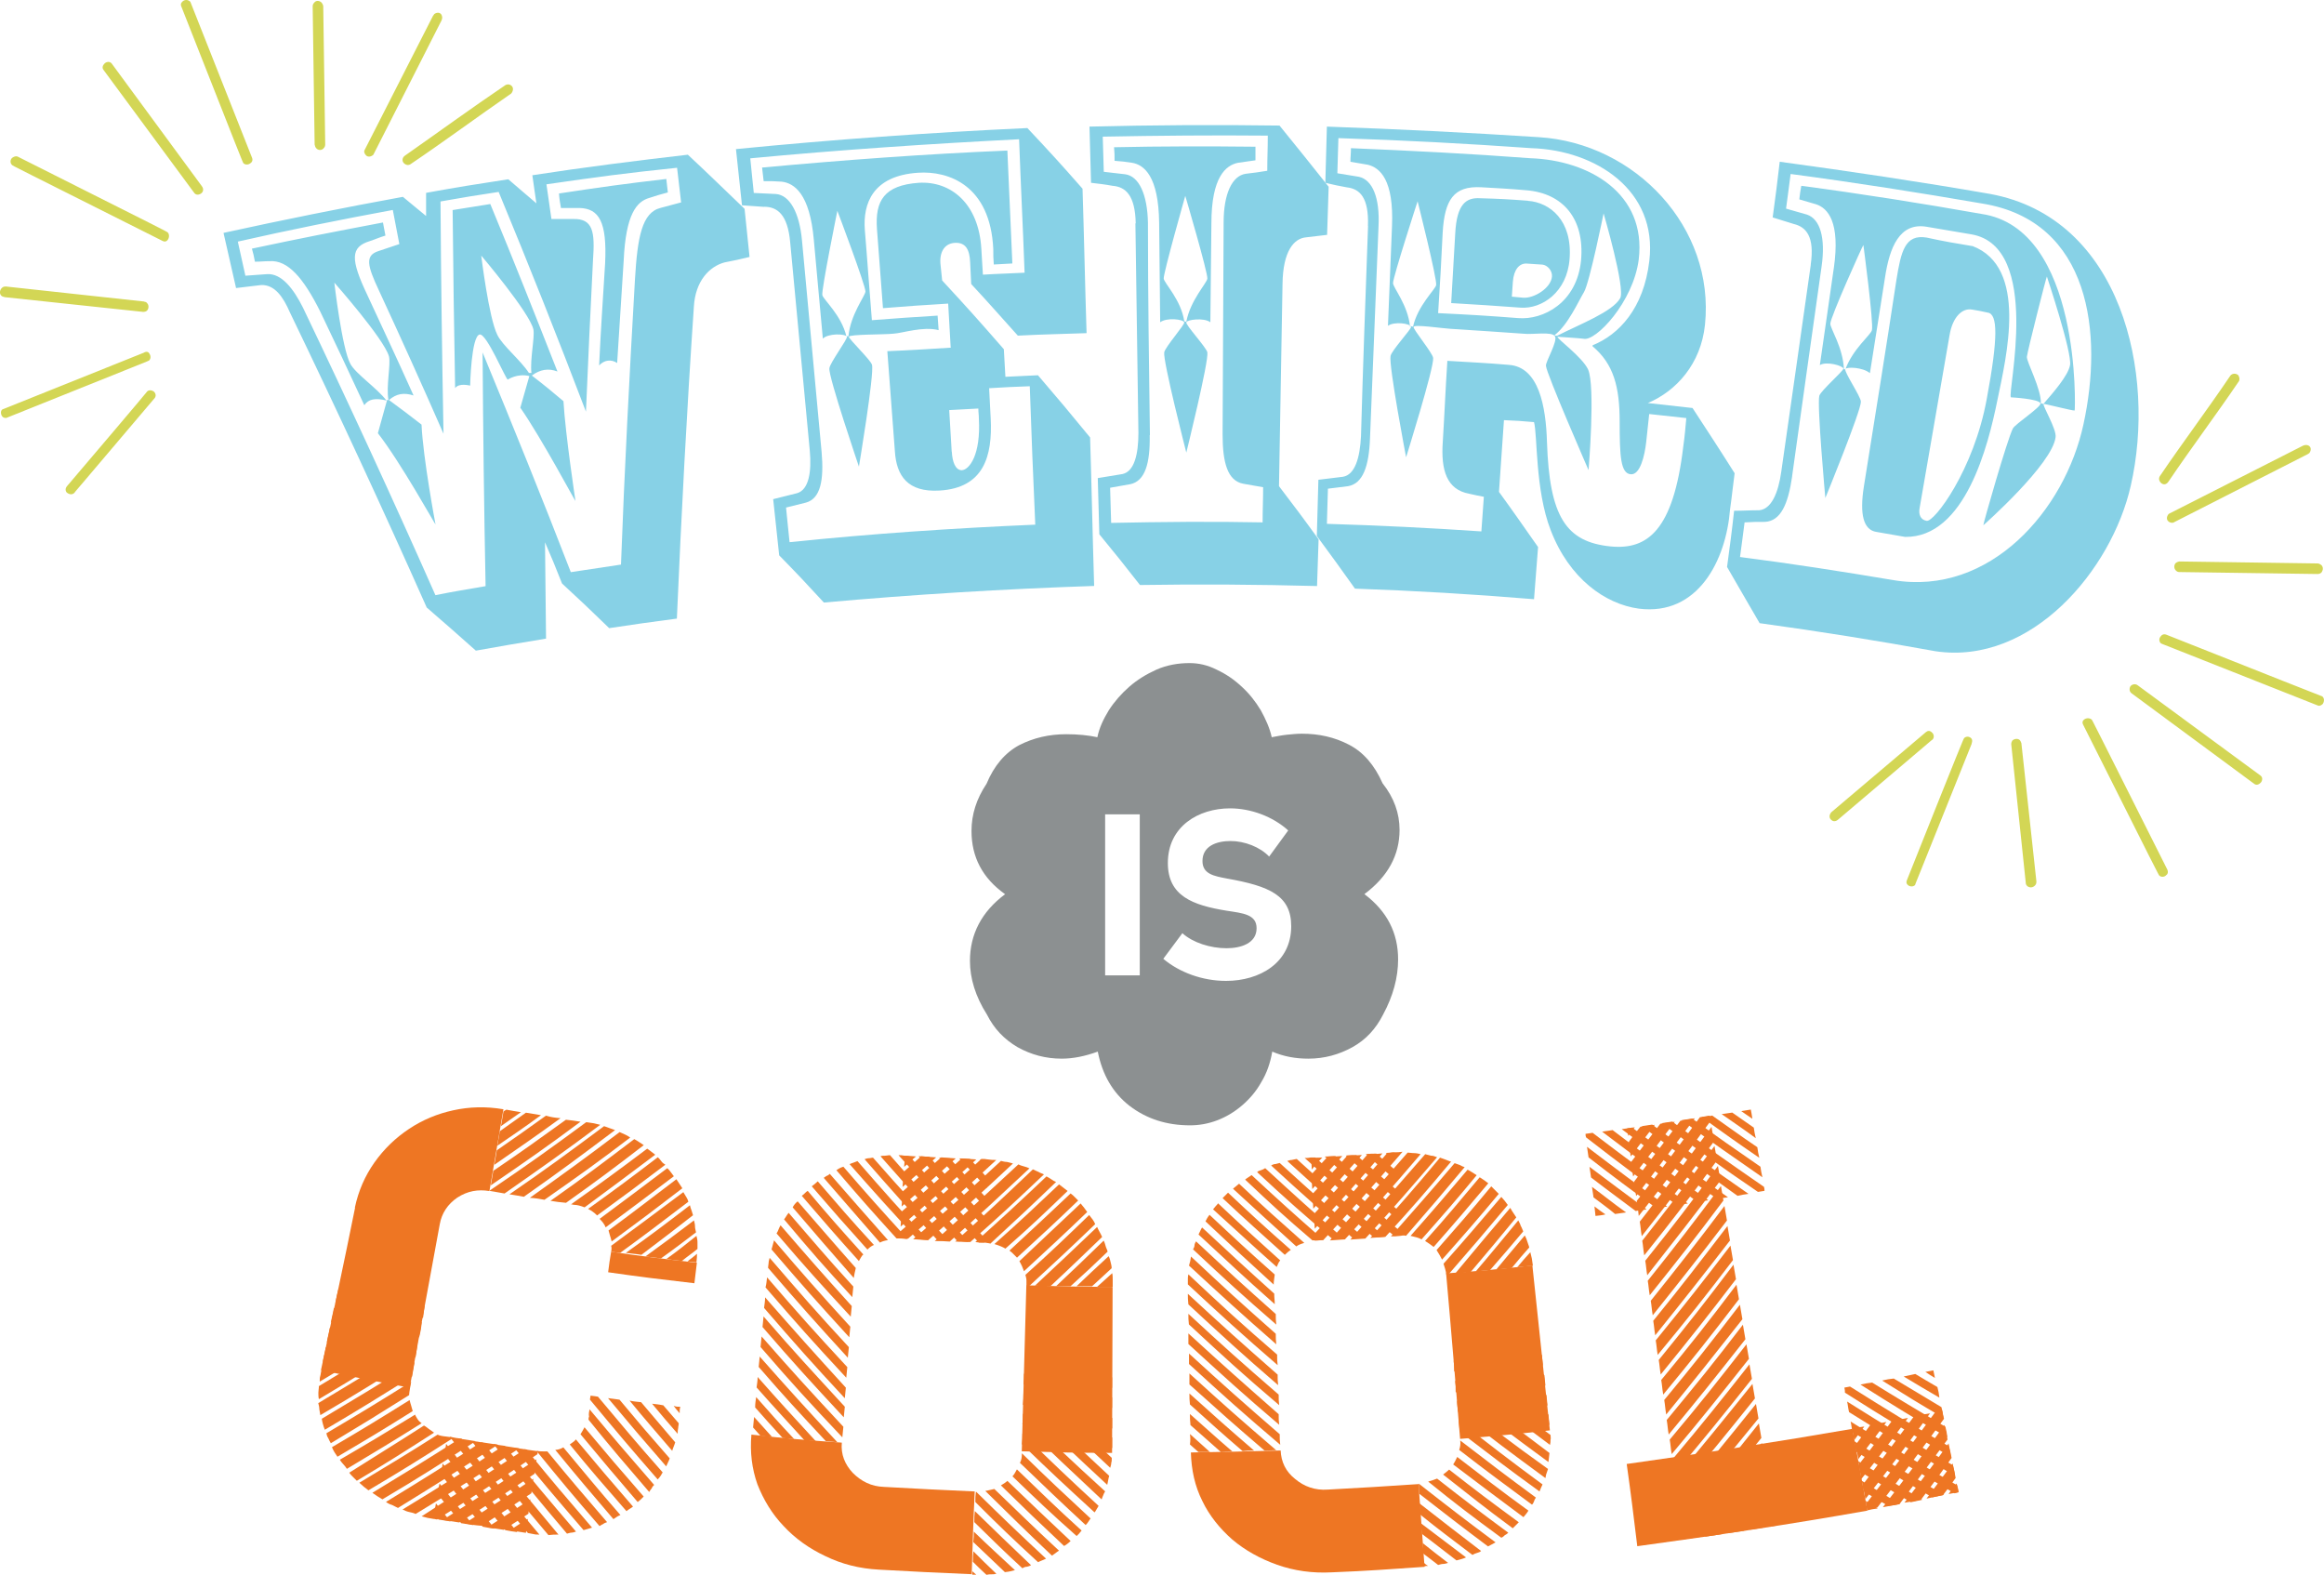<?xml version="1.0" encoding="UTF-8"?><svg id="Layer_1" xmlns="http://www.w3.org/2000/svg" viewBox="0 0 224.17 151.87"><defs><style>.cls-1{fill:#ee7623;}.cls-2{fill:#8c9091;}.cls-3{fill:#d3d655;}.cls-4{fill:#87d1e6;}</style></defs><g><path class="cls-4" d="M38.87,18.99c.87,.73,1.35,1.11,2.23,1.84v-2.23c3.19-.58,4.74-.82,7.93-1.31,1.06,.92,1.64,1.4,2.71,2.32-.15-1.06-.24-1.6-.39-2.71,4.98-.77,10.01-1.4,15-1.98,2.23,2.08,3.29,3.14,5.47,5.22,.19,1.84,.29,2.81,.48,4.64-.97,.24-1.45,.34-2.42,.53-1.45,.39-2.81,1.79-2.95,4.26-.68,10.01-1.21,20.08-1.64,30.09-2.61,.34-3.92,.53-6.53,.92-1.79-1.74-2.71-2.61-4.55-4.31-.63-1.6-.97-2.42-1.64-3.97,.05,3.72,.05,5.56,.1,9.29-2.71,.44-4.06,.68-6.77,1.16-1.89-1.69-2.85-2.52-4.74-4.16-4.26-9.58-8.66-19.06-13.21-28.49-.63-1.45-1.45-2.66-2.76-2.61-.97,.1-1.45,.19-2.42,.29l-1.21-5.32c5.76-1.26,11.51-2.42,17.32-3.48Zm13.84-1.21c.19,1.35,.29,1.98,.48,3.34h2.08c1.93-.05,2.13,1.21,1.93,3.97-.24,4.89-.48,9.72-.68,14.61-2.71-7.11-5.51-14.17-8.42-21.19-2.27,.34-3.39,.53-5.61,.92,.05,7.45,.15,14.95,.29,22.4-2.03-4.64-4.11-9.24-6.24-13.84-1.11-2.37-1.35-3.34-.05-3.77,.82-.29,1.21-.39,2.03-.68-.24-1.31-.39-1.98-.63-3.29-4.98,.92-10.01,1.93-14.95,3.05,.29,1.31,.44,1.98,.73,3.29,.82-.05,1.26-.1,2.08-.15,1.4-.1,2.56,1.4,3.48,3.24,4.4,9.19,8.66,18.43,12.77,27.72,1.93-.39,2.9-.53,4.84-.87-.15-7.5-.24-15.04-.29-22.54,2.9,7.01,5.76,14.08,8.51,21.19l4.84-.73c.34-9.19,.82-18.33,1.35-27.53,.24-4.06,.68-6.43,2.47-6.87,.77-.19,1.21-.34,1.98-.53-.15-1.35-.24-2.03-.39-3.34-5.08,.53-7.59,.87-12.63,1.6Zm-15.77,3.68c.1,.53,.15,.77,.24,1.26-.63,.19-.92,.34-1.5,.53-1.89,.58-1.89,1.74-.24,5.22,1.79,3.87,2.71,5.8,4.45,9.67-.92-.29-1.64-.19-2.37,.44,1.26,.92,1.89,1.4,3.14,2.37,.15,3.29,1.35,9.63,1.35,9.63-.05,0-3.34-5.95-5.56-8.8,.34-1.26,.53-1.89,.87-3.14-1.11-.29-1.79-.15-2.18,.44-1.69-3.63-2.52-5.42-4.26-9.05-1.6-3.19-3.1-4.98-4.89-4.84-.58,0-.82,.05-1.4,.05-.1-.53-.15-.77-.29-1.26,4.98-1.06,7.55-1.55,12.63-2.52Zm.53,17.12c-.24-1.35,.24-3.43,.05-4.21-.48-1.69-5.27-7.11-5.27-7.11,0,0,.73,6.34,1.55,7.84,.53,.97,2.56,2.32,3.48,3.53,.05-.05,.1-.05,.19-.05Zm9.82-18.91c2.23,5.37,4.35,10.74,6.48,16.16-.87-.34-1.69-.19-2.47,.39,1.26,.97,1.84,1.45,3.05,2.47,.19,3.24,1.16,9.63,1.16,9.63-.05,0-3.24-6-5.32-9,.34-1.21,.53-1.84,.87-3.05-1.16-.29-2.08,.34-2.08,.34-.19,0-2.03-4.45-2.71-4.35-.82,.15-.92,4.93-.92,4.93-.05,0-1.06-.29-1.45,.24-.1-5.71-.19-11.46-.24-17.17,1.45-.24,2.18-.34,3.63-.58Zm3.97,16.3c-.15-1.35,.34-3.43,.19-4.21-.39-1.64-5.03-7.11-5.03-7.11,0,0,.73,6,1.55,7.64,.48,1.02,2.27,2.47,3.05,3.68h.24Zm13.01-18.72c.05,.53,.1,.77,.15,1.31-.73,.19-1.06,.29-1.79,.53-1.21,.34-2.27,1.55-2.47,6.05-.24,3.97-.39,5.9-.63,9.87-.58-.39-1.26-.29-1.74,.24,.19-3.97,.34-5.9,.58-9.87,.19-3.97-.58-5.27-2.47-5.32h-1.79c-.1-.58-.15-.82-.19-1.4,4.16-.63,6.24-.92,10.35-1.4Z"/><path class="cls-4" d="M73.7,19.95c-.87-.05-1.26-.1-2.13-.15-.24-2.18-.34-3.24-.58-5.42,9.34-.92,18.72-1.6,28.11-2.03,2.18,2.32,3.24,3.48,5.32,5.85,.15,4.64,.24,9.29,.39,13.93-2.66,.1-3.97,.1-6.63,.24-1.79-1.98-2.66-3-4.5-4.98-.05-.82-.05-1.26-.1-2.08-.05-1.26-.44-1.93-1.45-1.89-1.11,.05-1.55,1.02-1.4,2.18,.05,.58,.1,.87,.15,1.45,2.42,2.61,3.63,3.97,5.95,6.63,.05,1.06,.1,1.6,.15,2.66,1.26-.05,1.89-.1,3.14-.15,2.03,2.37,3.05,3.58,5.03,6,.15,4.79,.24,9.53,.39,14.32-8.71,.29-17.37,.82-26.07,1.6-1.69-1.84-2.56-2.76-4.31-4.55-.24-2.18-.34-3.24-.58-5.42,.92-.24,1.4-.34,2.32-.58,1.11-.34,1.4-2.03,1.21-4.11-.63-6.68-1.26-13.4-1.89-20.08-.24-2.71-1.26-3.43-2.52-3.43Zm18,13.54c-.1-1.69-.15-2.52-.24-4.21-2.52,.15-3.77,.24-6.29,.44-.24-3.05-.34-4.6-.58-7.64-.19-2.71,.68-4.21,4.02-4.45,3.1-.19,5.8,1.98,6.05,6.39,.05,1.02,.1,1.5,.15,2.47,1.6-.1,2.42-.1,4.02-.19-.19-5.13-.34-7.74-.53-12.87-8.66,.44-17.27,1.02-25.93,1.84,.15,1.35,.19,2.03,.34,3.34,.87,.05,1.26,.05,2.13,.1,1.31,.1,2.27,1.74,2.52,4.5,.63,6.77,1.26,13.59,1.89,20.37,.24,2.71-.1,4.5-1.5,4.89l-1.93,.48c.15,1.35,.19,2.03,.34,3.34,7.89-.82,15.77-1.35,23.7-1.69-.24-5.32-.34-8.03-.53-13.35-1.55,.05-2.37,.1-3.92,.19,.05,1.16,.1,1.74,.15,2.9,.19,3.68-.68,6.72-4.93,6.97-3.1,.19-4.16-1.45-4.31-3.77-.29-3.87-.44-5.8-.73-9.67,2.42-.1,3.63-.19,6.14-.34Zm5.47-18.96c.19,4.35,.29,6.53,.48,10.88-.73,.05-1.06,.05-1.79,.1-.05-.58-.05-.87-.05-1.5-.29-6.14-4.31-7.55-7.26-7.35-4.4,.29-5.32,3-5.13,5.51,.29,3.48,.39,5.22,.68,8.71,2.52-.19,3.82-.29,6.34-.44,.05,.58,.05,.87,.1,1.4-1.5-.39-3.48,.29-4.35,.34-.92,.1-4.21,.05-4.31,.29-.05,.19,2.13,2.27,2.23,2.71,.24,.87-1.26,9.82-1.26,9.82,0,0-2.95-8.66-2.85-9.48,.05-.53,1.79-2.85,1.69-3.05-.15-.29-1.79-.34-2.32,.19-.34-3.82-.53-5.71-.87-9.53-.39-4.45-1.89-5.47-3.1-5.61-.68-.05-1.02-.05-1.74-.05-.05-.53-.1-.77-.15-1.31,7.89-.73,15.77-1.31,23.66-1.64Zm-15.33,17.9c.19-2.08,1.6-3.87,1.64-4.31,0-.63-2.71-7.79-2.71-7.79,0,0-1.55,7.64-1.45,8.13,.1,.44,1.84,1.93,2.32,3.97h.19Zm9.97,11.13c.05,.97,.34,1.79,.97,1.79,.73-.05,1.84-1.5,1.64-4.98,0-.39-.05-.58-.05-.97-1.11,.05-1.69,.1-2.81,.15,.1,1.64,.15,2.42,.24,4.02Z"/><path class="cls-4" d="M109.55,21.55c-.05-2.71-.97-3.53-2.23-3.63-.82-.15-1.26-.19-2.08-.29-.05-2.18-.1-3.24-.15-5.42,6.1-.15,12.24-.19,18.33-.1,1.93,2.37,2.85,3.53,4.74,5.9-.05,1.89-.1,2.81-.15,4.64-.82,.1-1.21,.15-2.03,.24-1.16,.1-2.23,1.31-2.27,4.5-.1,6.48-.24,13.01-.34,19.5,1.55,2.03,2.32,3.05,3.82,5.13-.05,1.79-.1,2.71-.15,4.5-5.71-.15-11.37-.19-17.08-.1-1.55-1.98-2.32-2.95-3.92-4.89-.05-2.18-.1-3.24-.15-5.42,.97-.15,1.4-.24,2.37-.39,1.16-.24,1.55-1.93,1.55-3.97-.1-6.77-.19-13.5-.29-20.22Zm1.35,20.41c.05,2.71-.44,4.45-1.89,4.74-.77,.15-1.16,.19-1.93,.34,.05,1.35,.05,2.03,.1,3.39,4.89-.1,9.72-.15,14.61-.05,0-1.35,.05-2.03,.05-3.39-.77-.15-1.16-.19-1.93-.34-1.5-.29-1.98-2.03-1.98-4.74,.05-6.82,.05-13.64,.1-20.46,0-2.76,.82-4.5,2.13-4.69,.82-.1,1.26-.15,2.08-.29,0-1.35,.05-2.03,.05-3.39-5.32-.05-10.59,0-15.92,.1,.05,1.35,.05,2.03,.1,3.39,.82,.1,1.26,.15,2.08,.24,1.31,.19,2.13,1.93,2.18,4.69,0,6.87,.1,13.69,.19,20.46Zm5.85-10.88c-.63-.48-2.27-.24-2.32,0-.1,.24,1.93,2.42,2.03,2.9,.15,.87-2.03,9.67-2.03,9.67,0,0-2.27-8.85-2.13-9.67,.1-.53,2.03-2.71,1.93-2.9-.1-.29-1.69-.48-2.32,0-.05-3.82-.05-5.76-.1-9.58-.05-4.5-1.45-5.61-2.61-5.8-.68-.1-1.02-.15-1.69-.19,0-.53,0-.77-.05-1.31,4.55-.1,9.09-.1,13.64-.05v1.31l-1.69,.24c-1.16,.24-2.56,1.35-2.56,5.85-.05,3.77-.05,5.71-.1,9.53Zm-2.32-.05c.39-2.08,1.98-3.72,2.03-4.16,.05-.58-2.13-7.98-2.13-7.98,0,0-2.13,7.5-2.08,7.98,.05,.44,1.69,2.08,1.98,4.11q.1,.05,.19,.05Z"/><path class="cls-4" d="M131.95,21.79c.1-2.71-.77-3.58-2.03-3.72-.82-.15-1.26-.24-2.08-.44,.05-2.18,.1-3.24,.15-5.42,6.82,.24,13.64,.58,20.46,1.02,9.29,.58,16.98,8.71,16.01,18.09-.39,3.77-2.76,6.39-5.51,7.55,1.74,.19,2.56,.29,4.31,.48,1.64,2.52,2.47,3.77,4.06,6.29-.19,1.4-.24,2.08-.44,3.48-.39,4.93-3.1,10.3-8.8,9.58-3.24-.44-6.72-2.9-8.51-7.59-1.5-3.87-1.26-9.19-1.6-10.4-1.16-.1-1.74-.15-2.9-.19-.19,2.76-.29,4.16-.48,6.92,1.55,2.13,2.27,3.19,3.77,5.32-.15,1.98-.24,3-.39,5.03-5.76-.48-11.51-.82-17.27-1.02-1.45-2.03-2.18-3.05-3.68-5.08,.05-2.18,.1-3.24,.15-5.42,.97-.1,1.45-.19,2.37-.29,1.16-.19,1.64-1.84,1.74-3.92,.19-6.87,.44-13.55,.68-20.27Zm13.59,13.4c2.9,.19,3.58,4.02,3.68,7.45,.24,7.21,1.84,9.63,6.14,10.06,3.53,.34,6.05-1.5,7.01-9.67,.15-1.06,.19-1.64,.29-2.71-1.45-.15-2.18-.24-3.58-.39-.1,1.06-.19,1.64-.29,2.71-.15,1.31-.58,3.19-1.5,3.1-.97-.1-1.06-1.74-1.06-5.08s-.58-5.56-2.61-7.26v-.1c2.52-1.02,4.93-3.53,5.47-8.13,.82-6.82-5.18-10.69-11.37-10.88-6.19-.44-12.38-.77-18.62-.97-.05,1.35-.05,2.03-.1,3.39,.82,.15,1.26,.19,2.08,.34,1.31,.29,2.03,2.03,1.89,4.79-.29,6.82-.53,13.64-.82,20.41-.1,2.71-.68,4.4-2.13,4.64l-1.93,.24c-.05,1.35-.05,2.03-.1,3.39,4.98,.15,9.92,.39,14.9,.73,.1-1.35,.15-2.03,.24-3.34-.53-.1-.82-.15-1.4-.29-2.18-.39-2.76-2.27-2.56-5.03,.19-3.1,.24-4.69,.44-7.79,2.42,.15,3.58,.19,5.95,.39Zm2.08-19.93c5.66,.19,11.22,3.39,10.45,9.77-.53,4.11-4.16,7.93-5.32,7.64-.29-.05-2.52-.19-2.52-.19-.05,.19,2.37,1.93,2.95,3.14,.73,1.6,.05,9.72,.05,9.72,0,0-4.06-9.29-4.11-10.06-.05-.39,1.16-2.37,.87-2.85s-2.18-.15-2.95-.24c-.77-.05-2.71-.19-3.48-.24-.82-.05-2.85-.19-3.68-.24s-3.43-.44-3.53-.19c-.1,.19,1.84,2.52,1.89,3,.1,.92-2.61,9.58-2.61,9.58,0,0-1.69-8.85-1.5-9.77,.1-.53,2.03-2.61,1.98-2.81-.1-.34-1.64-.53-2.23-.1,.15-3.82,.24-5.76,.39-9.58,.19-4.5-1.16-5.66-2.32-5.95-.68-.1-1.02-.19-1.69-.29,0-.53,.05-.77,.05-1.31,5.76,.24,11.51,.53,17.32,.97Zm-11.32,16.25c.44-2.03,2.18-3.63,2.23-4.02,.1-.58-1.79-8.08-1.79-8.08,0,0-2.37,7.3-2.37,7.89,0,.44,1.45,2.13,1.64,4.21,.1-.05,.15-.05,.29,0Zm6.58-13.45c-2.66-.15-3.53,1.21-3.72,4.35-.15,3.1-.24,4.69-.44,7.79,3.1,.15,4.64,.24,7.74,.48,2.37,.19,5.66-1.45,6.05-5.61,.34-3.97-1.74-6.43-5.27-6.72-1.74-.15-2.61-.19-4.35-.29Zm4.5,1.31c2.13,.15,4.31,1.89,4.02,5.61-.24,3.19-2.66,4.84-4.74,4.69-2.66-.19-4.02-.29-6.68-.44,.15-2.71,.24-4.02,.39-6.72,.15-2.85,1.06-3.48,2.42-3.39,1.84,.05,2.76,.1,4.6,.24Zm-.1,6.05c-.73-.05-1.26,.58-1.35,1.74-.05,.58-.05,.87-.1,1.45,.44,.05,.63,.05,1.06,.1,1.06,.1,2.71-.92,2.81-2.03,.05-.58-.44-1.11-.92-1.16-.63-.05-.92-.05-1.5-.1Zm2.9,6.97c2.18-1.11,5.37-2.32,6.1-3.63,.53-.92-1.6-8.18-1.6-8.18,0,0-1.35,6.68-1.89,7.59-.53,.87-1.55,3.19-2.85,4.16,.1,.05,.15,.05,.24,.05Z"/><path class="cls-4" d="M174.66,25.52c.39-2.71-.44-3.63-1.64-3.92-.82-.24-1.21-.39-2.03-.63,.29-2.18,.44-3.24,.68-5.37,6.77,.92,13.54,1.93,20.27,3.1,12.72,2.32,16.06,17.37,13.59,28.15-1.84,8.13-9.58,17.32-18.82,15.96-5.61-1.02-11.27-1.93-16.98-2.71-1.26-2.18-1.89-3.24-3.14-5.42,.29-2.18,.44-3.24,.68-5.42,.97,0,1.45-.05,2.42-.05,1.16-.1,1.84-1.64,2.13-3.72,.97-6.68,1.89-13.3,2.85-19.98Zm-1.79,20.41c-.39,2.71-1.11,4.31-2.61,4.4-.77,0-1.21,0-1.98,.05-.19,1.35-.24,1.98-.44,3.34,4.93,.63,9.87,1.4,14.8,2.23,9.29,1.55,16.54-6.72,18.33-15.04,1.89-8.66,.73-19.59-9.77-21.28-6.14-1.06-12.29-2.03-18.48-2.85-.19,1.35-.24,1.98-.44,3.34,.82,.24,1.21,.34,2.03,.58,1.26,.44,1.79,2.23,1.4,4.98-.97,6.77-1.89,13.5-2.85,20.27Zm4.02-20.08c.63-4.45-.58-5.76-1.69-6.14-.68-.19-1.02-.29-1.64-.48,.05-.53,.1-.77,.19-1.31,5.8,.77,11.61,1.69,17.37,2.71,9.67,1.4,9.05,18.96,9,18.96-.15,.05-2.95-.68-3-.63-.1,.19,1.26,2.42,1.16,3.19-.29,2.61-6.97,8.51-6.97,8.51-.05-.05,2.32-8.32,2.85-9.34,.24-.44,2.76-2.08,2.66-2.42-.15-.44-2.85-.58-2.85-.58-.39-.34,3.05-14.56-3.82-15.72-1.69-.29-2.56-.44-4.31-.73-2.61-.44-3.58,1.98-4.02,4.93-.58,3.68-.87,5.51-1.45,9.19-.68-.58-2.27-.63-2.37-.39-.15,.24,1.5,2.66,1.5,3.14,0,.92-3.43,9.29-3.43,9.29,0,0-.82-9-.58-9.87,.19-.53,2.32-2.37,2.32-2.61-.05-.29-1.64-.73-2.27-.34,.53-3.72,.82-5.61,1.35-9.38Zm1.11,9.77c.73-1.98,2.47-3.34,2.56-3.77,.19-.63-.82-8.22-.82-8.22-.05,0-3.19,6.97-3.19,7.59,0,.48,1.21,2.27,1.31,4.35,0,.05,.05,.05,.15,.05Zm12.24-11.9c5.42,2.03,3.29,10.69,2.42,14.9-.87,4.31-3.1,13.25-8.9,13.16-1.11-.19-1.64-.29-2.76-.48-1.26-.19-1.64-1.69-1.21-4.4,1.06-6.63,2.13-13.25,3.14-19.93,.44-2.71,.82-4.4,2.9-4.06,1.79,.39,2.66,.53,4.4,.82Zm0,6.14c-.97-.19-1.89,.73-2.18,2.42-.97,5.56-1.93,11.13-2.9,16.74-.1,.53,.05,1.11,.68,1.21,.73,.15,4.55-4.89,5.8-11.76,1.11-5.95,1.06-8.18,.1-8.32-.63-.15-.92-.19-1.5-.29Zm6.87,9.09c.92-1.06,2.37-2.71,2.56-3.72,.24-1.16-2.23-8.56-2.23-8.56-.05,0-1.89,7.26-1.93,7.74s1.4,3.1,1.35,4.5c.05,0,.1,0,.24,.05Z"/></g><g><g><path class="cls-1" d="M43.03,139.25c2.71,3.43,4.06,5.13,6.87,8.51-.44-.05-.68-.1-1.16-.19-2.42-2.9-3.58-4.4-5.9-7.35,.1-.39,.15-.58,.19-.97Zm-.34,1.89c1.98,2.52,3,3.77,5.03,6.29-.44-.05-.68-.1-1.16-.19-1.64-2.03-2.47-3.05-4.06-5.08,.1-.39,.15-.58,.19-1.02Zm-.29,1.93c1.26,1.6,1.93,2.42,3.24,4.02-.44-.1-.68-.1-1.16-.19-.92-1.11-1.35-1.69-2.27-2.81,.05-.44,.1-.63,.19-1.02Zm-.34,1.93c.53,.68,.82,1.06,1.4,1.74-.44-.1-.68-.1-1.16-.19-.19-.19-.24-.34-.44-.53,.1-.44,.1-.63,.19-1.02Zm2.47-6.24c2.9,3.72,4.4,5.56,7.5,9.24-.24,0-.39,0-.58-.05s-.34-.05-.53-.1c-3.1-3.68-4.6-5.56-7.55-9.29,.48,.1,.73,.15,1.16,.19Zm2.08,.39c2.85,3.58,4.31,5.32,7.26,8.85-.39,0-.58,0-.97,.05-3.05-3.58-4.5-5.42-7.4-9.05,.48,0,.68,.05,1.11,.15Zm2.08,.29c2.66,3.34,4.06,4.98,6.87,8.27-.15,.05-.29,.1-.39,.1-.15,0-.29,.05-.48,.1-2.9-3.43-4.35-5.18-7.11-8.66,.44,.1,.68,.15,1.11,.19Zm2.08,.34c2.47,3.05,3.77,4.55,6.34,7.55-.34,.1-.48,.15-.82,.24-2.71-3.14-4.06-4.74-6.68-7.93,.53,.05,.73,.1,1.16,.15Zm1.06,.15c.19,.05,.53,.05,.97,.05,2.27,2.76,3.43,4.11,5.76,6.82-.15,.05-.29,.1-.39,.19-.15,.05-.24,.15-.34,.19-2.47-2.85-3.68-4.31-6.05-7.21l.05-.05Zm1.74-.1c.24,0,.53-.1,.77-.24,2.18,2.61,3.24,3.92,5.51,6.53-.19,.05-.39,.19-.68,.39-2.27-2.66-3.39-3.97-5.61-6.68Zm1.4-.53c.29-.19,.48-.34,.58-.48,2.18,2.61,3.29,3.92,5.51,6.48-.24,.19-.39,.24-.63,.44-2.23-2.56-3.34-3.82-5.47-6.43Zm1.02-.97c.15-.24,.29-.48,.39-.68,2.27,2.71,3.39,4.02,5.71,6.68l-.29,.29c-.1,.1-.19,.15-.29,.24-2.23-2.61-3.34-3.92-5.51-6.53Zm1.69-3.63c2.47,2.95,3.68,4.4,6.24,7.3-.1,.19-.24,.44-.48,.68-2.66-3.05-3.97-4.6-6.53-7.69,0-.15,.05-.24,.05-.39,.34,.05,.48,.05,.73,.1Zm-.82,1.21c2.47,2.95,3.72,4.4,6.24,7.3-.1,.1-.19,.19-.24,.34-.1,.1-.15,.19-.24,.34-2.37-2.76-3.58-4.16-5.85-6.97,0-.1,0-.19,.05-.29-.05-.29,0-.44,.05-.73Zm2.9-.92c1.89,2.27,2.85,3.39,4.84,5.66-.1,.29-.24,.53-.34,.77-2.27-2.61-3.39-3.92-5.61-6.58,.48,.05,.68,.1,1.11,.15Zm2.08,.24c1.31,1.55,1.98,2.32,3.29,3.87-.1,.34-.19,.48-.29,.82-1.64-1.93-2.52-2.9-4.11-4.84,.48,.1,.68,.1,1.11,.15Zm2.13,.29c.58,.68,.87,1.02,1.5,1.74,0,.19-.05,.29-.05,.44-.05,.24-.05,.34-.05,.58-1.02-1.16-1.5-1.74-2.47-2.9,.39,.05,.58,.05,1.06,.15Zm1.64,.15c-.05,.24-.05,.39-.05,.63-.24-.29-.39-.44-.58-.73,.19,.1,.34,.1,.63,.1Z"/><path class="cls-1" d="M74.09,122.27c0-.19,.05-.34,.05-.48s.05-.29,.1-.48c3,3.48,4.5,5.22,7.64,8.61-.05,.39-.05,.63-.1,1.02-3.14-3.43-4.69-5.18-7.69-8.66Zm-.1,.92c3,3.48,4.55,5.22,7.74,8.66-.05,.39-.05,.63-.1,1.02-3.19-3.43-4.74-5.18-7.79-8.71,.1-.39,.1-.58,.15-.97Zm-.19,1.93c3.05,3.48,4.6,5.22,7.79,8.71-.05,.39-.05,.63-.1,1.02-3.19-3.43-4.74-5.18-7.79-8.71,.05-.44,.1-.63,.1-1.02Zm-.15,1.84c3.05,3.53,4.64,5.22,7.84,8.71-.05,.39-.05,.63-.1,1.02-3.19-3.43-4.79-5.18-7.84-8.71,.05-.39,.05-.58,.1-1.02Zm-.19,1.93c3.1,3.53,4.64,5.22,7.89,8.71-.05,.39-.05,.63-.1,1.02-3.24-3.43-4.84-5.18-7.89-8.71,.05-.39,.05-.58,.1-1.02Zm-.19,1.93c2.95,3.34,4.45,4.98,7.5,8.27-.44-.05-.68-.05-1.11-.1-2.66-2.85-3.97-4.26-6.48-7.16,.05-.39,.05-.58,.1-1.02Zm-.19,1.98c2.18,2.47,3.34,3.72,5.61,6.19-.44-.05-.68-.05-1.11-.1-1.84-2.03-2.76-3-4.6-5.08,.05-.44,.1-.63,.1-1.02Zm-.15,1.93c1.45,1.64,2.18,2.47,3.68,4.06-.44-.05-.68-.05-1.11-.1-1.06-1.16-1.6-1.74-2.66-2.95,0-.44,.05-.63,.1-1.02Zm-.19,1.93c.68,.77,1.06,1.16,1.74,1.93-.44-.05-.68-.05-1.11-.1-.29-.34-.44-.48-.73-.82,.05-.44,.05-.63,.1-1.02Zm1.93-17.03c2.85,3.34,4.35,5.03,7.35,8.32-.05,.39-.05,.63-.1,1.02-3.1-3.39-4.6-5.08-7.5-8.47,.1-.34,.15-.53,.24-.87Zm.24-.68c.1-.15,.15-.29,.19-.39s.1-.24,.19-.39c2.71,3.14,4.06,4.69,6.87,7.79-.05,.39-.05,.63-.1,1.02-2.9-3.14-4.35-4.74-7.16-8.03Zm1.16-1.98c2.47,2.85,3.68,4.31,6.24,7.11-.05,.39-.05,.63-.1,1.02-2.71-2.95-4.02-4.45-6.58-7.5,.19-.24,.24-.39,.44-.63Zm.39-.53c.1-.19,.24-.39,.48-.58,2.23,2.56,3.34,3.87,5.61,6.43-.1,.39-.15,.68-.19,.92v.05c-2.42-2.76-3.58-4.11-5.9-6.82Zm.87-1.11c.1-.05,.19-.15,.29-.24,.1-.1,.19-.19,.29-.24,2.08,2.47,3.19,3.72,5.37,6.14-.1,.05-.15,.15-.24,.29-.05,.1-.15,.24-.19,.34-2.27-2.52-3.34-3.77-5.51-6.29Zm1.55-1.4c2.13,2.47,3.19,3.72,5.42,6.14-.15,.05-.39,.19-.63,.44-2.18-2.42-3.24-3.63-5.37-6.1,.24-.19,.39-.29,.58-.48Zm.58-.34c.1-.05,.19-.15,.29-.19,.15-.05,.24-.15,.29-.19,2.23,2.56,3.34,3.82,5.61,6.39-.34,.05-.63,.15-.77,.24-2.18-2.52-3.29-3.77-5.42-6.24Zm1.21-.73c.15-.1,.34-.24,.68-.34,2.42,2.81,3.68,4.21,6.19,6.97-.29,0-.44-.05-.77-.05h-.29c-2.37-2.61-3.53-3.92-5.8-6.58Zm1.26-.58c.1-.05,.24-.1,.39-.15,.15-.05,.24-.1,.39-.15,2.66,3.05,4.02,4.6,6.82,7.59-.44,0-.63-.05-1.06-.05-2.66-2.9-3.97-4.35-6.53-7.26Zm1.45-.48c.15-.05,.29-.1,.44-.1s.24-.05,.39-.05c2.85,3.24,4.31,4.84,7.3,8.03-.44,0-.63-.05-1.06-.05-2.9-3.1-4.31-4.69-7.06-7.84Zm1.55-.29c.15-.05,.29-.05,.44-.05s.29-.05,.48-.05c2.95,3.39,4.5,5.03,7.59,8.37-.44,0-.63-.05-1.06-.05-3.05-3.24-4.5-4.89-7.45-8.22Zm10.06,8.32h-.58c-3.14-3.34-4.69-5.03-7.74-8.42,.24,0,.34,0,.58,.05,.19,0,.29,0,.48,.05,2.85,3.19,4.31,4.79,7.3,7.93-.05,.1-.05,.19-.05,.39Zm.05-1.35c-2.61-2.76-3.92-4.16-6.43-6.97,.44,0,.63,.05,1.02,.05,2.13,2.37,3.19,3.53,5.42,5.85,.05,.44,0,.63,0,1.06Zm.1-1.93c-1.84-1.93-2.76-2.95-4.55-4.89,.44,0,.63,.05,1.02,.05,1.4,1.55,2.13,2.32,3.53,3.82v1.02Zm.05-1.98c-1.06-1.16-1.6-1.69-2.66-2.85,.44,0,.63,.05,1.02,.05,.68,.73,1.02,1.06,1.64,1.79,.05,.44,0,.63,0,1.02Zm.1-1.93c-.29-.34-.48-.48-.77-.82,.34,0,.48,0,.82,.05-.05,.29-.05,.48-.05,.77Zm-1.11,31.25c2.66,2.61,3.97,3.87,6.72,6.43-.29,.15-.48,.19-.77,.34-2.47-2.27-3.68-3.43-6.05-5.8,0-.39,0-.58,.05-.97h.05Zm-.15,1.84c2.13,2.08,3.24,3.14,5.42,5.22-.15,.1-.24,.1-.39,.15-.15,0-.29,.05-.44,.15-1.89-1.74-2.81-2.66-4.64-4.45,0-.44,0-.63,.05-1.06Zm-.1,1.98c1.55,1.5,2.37,2.23,3.97,3.72-.19,.05-.53,.15-.97,.19-1.21-1.16-1.84-1.74-3.05-2.9,.05-.44,.05-.63,.05-1.02Zm-.05,1.89c.87,.87,1.31,1.31,2.23,2.18-.19,.05-.34,.05-.48,.05s-.29,0-.48,.05c-.53-.48-.77-.73-1.31-1.26,0-.44,0-.63,.05-1.02Zm-.1,1.93c.15,.15,.24,.19,.39,.34h-.39v-.34Zm1.26-7.74c.34-.05,.63-.15,.87-.19,2.47,2.37,3.68,3.58,6.24,5.95-.15,.1-.24,.15-.34,.24s-.24,.15-.34,.24c-2.66-2.52-3.92-3.77-6.43-6.24Zm1.5-.53c.24-.15,.48-.29,.63-.44,2.42,2.32,3.63,3.48,6.1,5.8-.24,.24-.48,.39-.63,.48-2.47-2.32-3.68-3.48-6.1-5.85Zm1.11-.87c.15-.15,.29-.39,.44-.68,2.47,2.37,3.68,3.58,6.24,5.9-.1,.1-.19,.24-.24,.29l-.24,.24c-2.56-2.27-3.77-3.43-6.19-5.76Zm.73-1.31c.15-.24,.19-.58,.19-.92,2.61,2.56,3.97,3.82,6.63,6.29-.1,.1-.15,.24-.24,.34-.05,.1-.15,.19-.24,.29-2.56-2.37-3.82-3.58-6.34-6Zm.39-8.61c3.34,3.29,5.03,4.93,8.47,8.13,0,.19,0,.34-.05,.48,0,.15-.05,.29-.1,.48-3.43-3.19-5.08-4.79-8.37-8.08,.05-.44,.05-.63,.05-1.02Zm-.05,1.93c3.24,3.19,4.89,4.79,8.27,7.93-.1,.34-.1,.53-.19,.87-3.29-3.05-4.93-4.6-8.13-7.74,.05-.44,.05-.68,.05-1.06Zm-.05,1.93c3.1,3.05,4.69,4.55,7.93,7.5-.1,.15-.15,.29-.19,.39-.05,.1-.1,.24-.15,.39-3.1-2.9-4.64-4.35-7.64-7.26,.05-.39,.05-.63,.05-1.02Zm-.05,1.93c2.9,2.81,4.35,4.21,7.35,6.97-.19,.29-.29,.53-.39,.63-2.85-2.61-4.26-3.92-7.01-6.58,.05-.39,.05-.58,.05-1.02Zm1.74-6.24c2.71,2.66,4.11,4.02,6.92,6.63v1.02c-3.24-3.05-4.84-4.55-7.98-7.69,.44,.05,.63,.05,1.06,.05Zm2.03,.05c1.93,1.89,2.9,2.81,4.89,4.69v1.02c-2.42-2.27-3.63-3.43-6-5.76,.44,.05,.68,.05,1.11,.05Zm2.03,0c1.11,1.06,1.69,1.64,2.85,2.71v1.02c-1.6-1.5-2.37-2.23-3.92-3.77,.44,.05,.63,.05,1.06,.05Zm2.85,.77v1.02c-.77-.73-1.11-1.06-1.89-1.79h1.11c.29,.34,.48,.48,.77,.77Z"/><path class="cls-1" d="M114.58,123.86v-.48c0-.15,0-.29,.05-.48,3.34,3.14,5.03,4.69,8.56,7.74,0,.44,0,.63,.05,1.02-3.58-3.1-5.27-4.64-8.66-7.79Zm0,.92c3.39,3.14,5.13,4.69,8.66,7.79,0,.44,0,.63,.05,1.02-3.53-3.05-5.27-4.64-8.66-7.79-.05-.44-.05-.63-.05-1.02Zm.05,1.93c3.39,3.14,5.13,4.69,8.71,7.79,0,.44,0,.63,.05,1.02-3.58-3.05-5.32-4.64-8.71-7.79-.05-.39-.05-.63-.05-1.02Zm0,1.89c3.43,3.14,5.18,4.69,8.71,7.79,0,.44,0,.63,.05,1.02-3.58-3.05-5.32-4.64-8.76-7.79v-1.02Zm.05,1.93c3.43,3.14,5.18,4.69,8.76,7.79,0,.44,0,.63,.05,1.02-3.58-3.05-5.37-4.64-8.8-7.79v-1.02Zm.05,1.93c3.29,3,4.93,4.45,8.37,7.4-.44,0-.68,.05-1.11,.05-2.95-2.52-4.4-3.82-7.26-6.39v-1.06Zm0,1.93c2.47,2.23,3.72,3.34,6.24,5.51-.44,0-.68,0-1.11,.05-2.08-1.79-3.1-2.71-5.08-4.5-.05-.44-.05-.63-.05-1.06Zm.05,1.98c1.64,1.45,2.42,2.18,4.11,3.63-.44,0-.68,0-1.11,.05-1.21-1.06-1.79-1.6-2.95-2.61-.05-.48-.05-.68-.05-1.06Zm0,1.93c.77,.68,1.16,1.06,1.93,1.74h-1.11c-.34-.29-.48-.44-.82-.73,.05-.39,.05-.63,0-1.02Zm.1-17.12c3.19,3,4.84,4.5,8.18,7.45,0,.44,0,.63,.05,1.02-3.43-3-5.13-4.55-8.42-7.59,.1-.34,.15-.53,.19-.87Zm.19-.68c.1-.15,.15-.29,.15-.39s.05-.24,.15-.39c3,2.81,4.55,4.21,7.69,7.01,0,.44,0,.63,.05,1.02-3.34-2.9-4.93-4.35-8.03-7.26Zm.87-2.13c2.76,2.56,4.16,3.87,6.97,6.39,0,.44,.05,.63,.05,1.02-3-2.66-4.45-4.02-7.35-6.72,.15-.29,.19-.44,.34-.68Zm.34-.58c.1-.19,.19-.39,.39-.63,2.47,2.32,3.72,3.48,6.29,5.76-.05,.39-.1,.68-.1,.92v.05c-2.66-2.42-3.97-3.63-6.58-6.1Zm.73-1.16c.1-.1,.15-.19,.24-.29s.19-.19,.24-.29c2.37,2.23,3.58,3.34,6,5.51-.1,.1-.15,.19-.19,.29s-.1,.24-.15,.34c-2.47-2.18-3.68-3.34-6.14-5.56Zm1.45-1.6c2.37,2.23,3.58,3.34,6.05,5.51-.15,.1-.34,.24-.58,.48-2.42-2.18-3.63-3.24-6-5.47l.53-.53Zm.48-.39c.1-.1,.19-.15,.29-.24s.19-.15,.29-.24c2.47,2.32,3.72,3.43,6.29,5.71-.34,.1-.58,.19-.77,.34-2.47-2.23-3.68-3.34-6.1-5.56Zm1.16-.87c.1-.1,.34-.24,.63-.44,2.71,2.52,4.11,3.77,6.92,6.24-.29,0-.44,0-.77,.05h-.29c-2.66-2.27-3.97-3.48-6.48-5.85Zm1.16-.73c.1-.1,.24-.15,.39-.19s.24-.1,.39-.19c3,2.76,4.5,4.11,7.59,6.82-.44,.05-.63,.05-1.06,.05-3-2.56-4.45-3.82-7.3-6.48Zm1.35-.63c.15-.1,.29-.15,.44-.15,.15-.05,.24-.05,.39-.1,3.19,2.9,4.79,4.35,8.13,7.21-.44,.05-.63,.05-1.06,.05-3.19-2.76-4.79-4.16-7.89-7.01Zm1.55-.44c.15-.05,.29-.1,.44-.1,.15-.05,.29-.05,.48-.1,3.34,3.05,5.03,4.55,8.47,7.5-.44,.05-.63,.05-1.06,.05-3.39-2.9-5.08-4.4-8.32-7.35Zm10.88,7.16c-.24,0-.34,.05-.58,.05-3.53-2.95-5.22-4.45-8.61-7.5,.24,0,.34,0,.58-.05h.44c3.19,2.85,4.79,4.26,8.13,7.06,.05,.15,.05,.24,.05,.44Zm-.1-1.4c-2.9-2.47-4.35-3.68-7.16-6.19,.44,0,.63-.05,1.02-.05,2.37,2.13,3.58,3.14,6.05,5.22,.1,.44,.1,.63,.1,1.02Zm-.1-1.93c-2.03-1.74-3.05-2.61-5.03-4.35,.44-.05,.63-.05,1.02-.05,1.55,1.35,2.37,2.03,3.92,3.39,.05,.44,.05,.63,.1,1.02Zm-.15-1.93c-1.21-1.02-1.79-1.55-2.95-2.56,.44-.05,.63-.05,1.02-.05,.73,.63,1.11,.97,1.84,1.6,.05,.44,.05,.63,.1,1.02Zm-.15-1.93c-.34-.29-.53-.44-.87-.73,.34,0,.48-.05,.82-.05,0,.29,0,.48,.05,.77Zm2.32,31.15c2.9,2.27,4.4,3.43,7.4,5.66-.29,.15-.44,.24-.73,.39-2.71-2.03-4.02-3.05-6.63-5.08-.05-.39-.05-.58-.05-.97t0,0Zm.05,1.89c2.37,1.84,3.53,2.76,5.95,4.6-.1,.1-.24,.15-.39,.19s-.29,.1-.44,.19c-2.03-1.55-3.1-2.32-5.08-3.92,0-.44,0-.63-.05-1.06Zm.15,1.93c1.74,1.31,2.61,1.98,4.35,3.29-.19,.1-.53,.19-.92,.29-1.35-1.02-1.98-1.55-3.34-2.56-.05-.39-.05-.58-.1-1.02Zm.15,1.89c.97,.77,1.45,1.16,2.47,1.93-.15,.05-.34,.1-.48,.1s-.29,.05-.48,.1c-.58-.44-.87-.68-1.45-1.11,0-.39,0-.58-.05-1.02Zm.15,1.93c.15,.15,.24,.19,.39,.29-.15,0-.24,0-.39,.05v-.34Zm.39-7.84c.34-.1,.63-.19,.87-.29,2.71,2.13,4.06,3.14,6.87,5.22-.1,.1-.24,.19-.34,.24-.1,.1-.19,.19-.34,.24-2.9-2.13-4.31-3.19-7.06-5.42Zm1.45-.68c.24-.19,.44-.34,.58-.48,2.66,2.08,4.02,3.1,6.72,5.08l-.58,.58c-2.76-2.03-4.06-3.1-6.72-5.18Zm.97-.97c.1-.15,.24-.39,.39-.73,2.71,2.08,4.06,3.14,6.87,5.18-.1,.15-.15,.24-.24,.34s-.15,.19-.24,.29c-2.71-2.03-4.11-3.05-6.77-5.08Zm.58-1.4c.1-.29,.15-.58,.1-.92,2.9,2.23,4.35,3.34,7.3,5.51-.1,.15-.15,.24-.19,.39-.05,.1-.1,.24-.19,.29-2.81-2.08-4.26-3.14-7.01-5.27Zm-.53-8.61c3.68,2.9,5.51,4.35,9.34,7.16,0,.19,.05,.34,0,.48,0,.15,0,.29-.05,.48-3.77-2.81-5.61-4.21-9.24-7.11,0-.39,0-.58-.05-1.02Zm.15,1.93c3.58,2.81,5.42,4.21,9.09,6.97-.05,.34-.05,.53-.1,.87-3.63-2.66-5.42-4.02-8.95-6.77,0-.44,0-.63-.05-1.06Zm.19,1.93c3.43,2.66,5.18,4.02,8.76,6.58l-.15,.44c-.05,.1-.05,.24-.1,.44-3.43-2.52-5.13-3.77-8.42-6.39-.05-.44-.1-.63-.1-1.06Zm.15,1.93c3.19,2.47,4.79,3.72,8.08,6.14-.15,.34-.24,.53-.29,.68-3.14-2.27-4.64-3.43-7.69-5.76-.05-.44-.05-.63-.1-1.06Zm1.06-6.39c3,2.37,4.5,3.53,7.59,5.8,.05,.39,.05,.63,.1,1.02-3.58-2.66-5.32-4.02-8.8-6.72,.44-.05,.68-.05,1.11-.1Zm1.98-.19c2.13,1.64,3.19,2.47,5.42,4.11,.05,.39,.05,.63,.1,1.02-2.66-1.98-4.02-3-6.58-5.03,.44-.05,.63-.05,1.06-.1Zm2.08-.19c1.26,.97,1.89,1.45,3.14,2.37,.05,.39,.05,.63,.1,1.02-1.74-1.31-2.61-1.98-4.31-3.29,.39-.05,.63-.05,1.06-.1Zm2.9,.44c.05,.39,.05,.63,.1,1.02-.82-.63-1.26-.92-2.08-1.55,.44-.05,.68-.05,1.11-.1,.34,.24,.53,.39,.87,.63Z"/><path class="cls-1" d="M152.94,109.35c.29-.05,.44-.05,.68-.1,3.63,2.76,5.47,4.11,9.19,6.82-.44,.05-.63,.1-1.06,.15-3.58-2.56-5.32-3.87-8.76-6.53-.05-.15-.05-.19-.05-.34Zm.29,2.27c-.05-.39-.1-.63-.15-1.02,3.05,2.32,4.6,3.48,7.74,5.76-.44,.05-.63,.1-1.06,.15-2.66-1.93-3.97-2.9-6.53-4.89Zm.24,1.93c-.05-.39-.1-.63-.15-1.02,2.18,1.64,3.29,2.47,5.51,4.11-.44,.05-.63,.1-1.06,.15-1.74-1.31-2.61-1.93-4.31-3.24Zm.24,1.93c-.05-.39-.1-.63-.15-1.02,1.31,.97,1.93,1.5,3.29,2.47-.44,.05-.63,.1-1.06,.15-.82-.68-1.26-.97-2.08-1.6Zm.19,1.79c-.05-.39-.05-.53-.1-.92,.44,.34,.63,.48,1.06,.77-.39,.1-.58,.1-.97,.15Zm.63-8.13c.44-.05,.63-.1,1.02-.15,3.63,2.76,5.47,4.11,9.24,6.77-.44,.05-.63,.1-1.06,.15-3.72-2.66-5.56-4.02-9.19-6.77Zm1.89-.24c.44-.05,.63-.1,1.02-.15,3.63,2.71,5.47,4.06,9.24,6.72-.44,.05-.63,.1-1.06,.15-3.72-2.66-5.56-4.02-9.19-6.72Zm1.93-.29c.39-.05,.63-.1,1.02-.15,3.68,2.71,5.51,4.06,9.29,6.68-.44,.05-.63,.1-1.06,.19-3.72-2.66-5.61-4.02-9.24-6.72Zm1.93-.29c.39-.05,.63-.1,1.02-.15,3.48,2.56,5.27,3.82,8.85,6.29,.05,.15,.05,.24,.05,.39-.24,.05-.39,.05-.63,.1-3.77-2.56-5.61-3.92-9.29-6.63Zm1.93-.29c.39-.05,.63-.1,1.02-.15,2.61,1.89,3.92,2.81,6.58,4.64,.05,.39,.1,.63,.19,1.02-3.14-2.18-4.69-3.24-7.79-5.51Zm1.93-.29c.39-.05,.63-.1,1.02-.15,1.74,1.21,2.56,1.84,4.35,3.05,.05,.39,.1,.63,.19,1.02-2.27-1.55-3.34-2.32-5.56-3.92Zm1.93-.29c.39-.05,.63-.1,1.02-.15,.82,.58,1.26,.87,2.08,1.45,.05,.39,.1,.63,.19,1.02-1.31-.97-1.98-1.4-3.29-2.32Zm2.95,.44c-.44-.29-.63-.44-1.06-.73,.39-.05,.53-.1,.92-.15,.05,.29,.1,.48,.15,.87Zm8.9,25.93c.24-.05,.34-.05,.53-.1,3.77,2.37,5.66,3.53,9.53,5.76,.1,.39,.15,.63,.19,1.02-4.16-2.42-6.19-3.63-10.21-6.19,0-.15,0-.29-.05-.48Zm.44,2.37c-.1-.39-.1-.63-.19-1.02,4.02,2.52,6.05,3.77,10.21,6.14,.1,.39,.15,.58,.19,1.02-4.11-2.37-6.19-3.63-10.21-6.14Zm.34,1.93c-.1-.39-.1-.63-.19-1.02,4.06,2.52,6.1,3.72,10.26,6.14,.05,.29,.1,.39,.15,.68-.15,.05-.24,.05-.39,.1-3.97-2.32-5.95-3.53-9.82-5.9Zm.34,1.89c-.1-.39-.1-.63-.19-1.02,3.43,2.13,5.18,3.14,8.66,5.18-.44,.1-.68,.15-1.11,.24-2.95-1.69-4.45-2.61-7.35-4.4Zm.39,1.93c-.1-.39-.1-.63-.19-1.02,2.47,1.5,3.68,2.23,6.19,3.72-.44,.1-.68,.15-1.11,.24-2.03-1.21-3-1.79-4.89-2.95Zm.34,1.89c-.1-.39-.1-.63-.19-1.02,1.45,.92,2.18,1.35,3.68,2.23-.44,.1-.68,.15-1.11,.19-.97-.53-1.45-.82-2.37-1.4Zm.34,1.84c-.05-.34-.1-.53-.15-.92,.48,.29,.73,.44,1.16,.73-.44,.05-.63,.1-1.02,.19Zm-.63-12.14c.44-.1,.68-.15,1.11-.19,2.81,1.74,4.21,2.56,7.06,4.26,.1,.39,.15,.63,.19,1.02-3.43-1.98-5.08-3-8.37-5.08Zm2.08-.39c.44-.1,.68-.15,1.11-.19,1.84,1.11,2.76,1.64,4.6,2.76,.1,.39,.15,.63,.19,1.02-2.42-1.4-3.58-2.13-5.9-3.58Zm2.08-.39c.44-.1,.68-.15,1.11-.24,.82,.48,1.26,.77,2.13,1.26,.1,.39,.15,.63,.19,1.02-1.4-.82-2.08-1.21-3.43-2.03Zm2.08-.44c.34-.05,.48-.1,.77-.15,.05,.29,.1,.44,.15,.73-.39-.24-.58-.34-.92-.58Z"/></g><g><path class="cls-1" d="M40.81,127.06c-3.92,2.52-5.9,3.77-9.97,6.19,0-.19,0-.39,.05-.53,.05-.15,.05-.34,.1-.53,.05-.15,.05-.19,.05-.34,3.87-2.32,5.8-3.53,9.58-5.95,.15,.05,.19,.05,.34,.05-.05,.44-.1,.68-.15,1.11Zm-.68-1.26c-3.53,2.27-5.37,3.39-9,5.56,.1-.58,.19-.82,.29-1.4,2.9-1.74,4.35-2.66,7.21-4.45,.63,.15,.92,.19,1.5,.29Zm-2.03-.39c-2.61,1.64-3.92,2.47-6.58,4.06,.1-.58,.19-.82,.29-1.4,1.93-1.16,2.9-1.74,4.79-2.95,.63,.15,.92,.19,1.5,.29Zm-2.03-.39c-1.64,1.02-2.47,1.55-4.16,2.56,.1-.58,.19-.82,.29-1.4,.97-.58,1.4-.87,2.37-1.45,.63,.1,.92,.19,1.5,.29Zm-2.03-.39c-.68,.44-1.02,.63-1.69,1.06,.1-.53,.15-.82,.29-1.35,.53,.1,.82,.15,1.4,.29Zm6.39,4.31c-3.82,2.47-5.71,3.63-9.67,6-.05-.19-.05-.44-.05-.63s.05-.39,.05-.63c4.02-2.42,6-3.63,9.92-6.19-.05,.63-.1,.87-.24,1.45Zm-.34,1.93c-3.63,2.27-5.47,3.43-9.19,5.61-.05-.19-.05-.39-.1-.58,0-.19-.05-.39-.1-.58,3.87-2.32,5.8-3.48,9.58-5.9-.05,.58-.1,.87-.19,1.45Zm-.34,1.89c-3.34,2.08-4.98,3.1-8.42,5.13-.15-.39-.24-.73-.29-1.06,3.63-2.18,5.42-3.24,8.95-5.47-.1,.58-.15,.87-.24,1.4Zm-.19,1.06c-.05,.34-.1,.58-.1,.73-3,1.89-4.5,2.81-7.55,4.64-.1-.19-.19-.34-.24-.48-.1-.15-.15-.29-.19-.48,3.34-1.98,4.93-2.95,8.18-4.98-.05,.24-.05,.39-.1,.58Zm-.05,1.21c.05,.19,.1,.39,.15,.53,.05,.15,.1,.34,.15,.53-2.85,1.79-4.31,2.66-7.26,4.4l-.29-.44c-.1-.15-.15-.29-.24-.48,3.05-1.79,4.55-2.71,7.5-4.55Zm.53,1.4c.05,.15,.15,.29,.24,.44s.24,.29,.39,.39c-2.85,1.79-4.31,2.66-7.21,4.4-.1-.15-.19-.29-.34-.44-.15-.15-.24-.29-.34-.44,2.9-1.69,4.35-2.56,7.26-4.35Zm.87,1.06c.19,.1,.34,.24,.48,.34s.29,.19,.48,.34c-2.95,1.89-4.4,2.81-7.45,4.64l-.39-.39c-.15-.15-.24-.24-.34-.39,2.9-1.84,4.35-2.71,7.21-4.55Zm2.85,1.16c-3.24,2.08-4.89,3.1-8.22,5.08-.15-.1-.29-.24-.44-.34-.15-.15-.29-.24-.44-.39,3.05-1.84,4.6-2.76,7.55-4.64,.19,.1,.48,.15,.87,.19,.34,.05,.44,.05,.68,.1Zm2.13,.34c-3.53,2.27-5.32,3.43-9,5.61-.34-.19-.63-.39-.97-.63,3.43-2.08,5.08-3.1,8.42-5.22,.63,.1,.92,.15,1.55,.24Zm2.13,.34c-3.77,2.47-5.71,3.68-9.63,6.1l-.58-.29c-.19-.05-.39-.15-.58-.29,3.72-2.27,5.56-3.43,9.19-5.76,.63,.1,.97,.15,1.6,.24Zm2.08,.34c-3.92,2.61-5.95,3.87-10.01,6.34-.19-.1-.44-.15-.63-.19-.24-.05-.44-.15-.63-.24,3.97-2.42,5.9-3.63,9.72-6.14,.63,.1,.92,.15,1.55,.24Zm.53,.1c.48,.1,.73,.1,1.26,.19,0,.1-.05,.19-.05,.29-3.82,2.56-5.76,3.82-9.67,6.29-.15,0-.19-.05-.34-.05-.19-.05-.39-.05-.58-.1l-.58-.15c4.02-2.61,6-3.87,9.97-6.48Zm-1.98-24.67c-.58-.1-.82-.15-1.4-.24v-.05c3.77-2.56,5.61-3.87,9.29-6.58h.05c.24,.05,.44,.05,.68,.1,.19,.05,.44,.1,.63,.15-3.63,2.71-5.51,4.02-9.24,6.63Zm7.35-6.92c-3.39,2.52-5.13,3.72-8.66,6.14,.1-.58,.15-.82,.24-1.4,2.85-1.93,4.26-2.95,7.01-4.93,.53,.05,.82,.1,1.4,.19Zm-1.93-.34c-2.52,1.84-3.82,2.71-6.39,4.5,.1-.58,.15-.82,.24-1.4,1.89-1.31,2.85-1.98,4.74-3.34,.53,.15,.82,.19,1.4,.24Zm-1.89-.29c-1.64,1.21-2.52,1.79-4.21,2.95,.1-.58,.15-.82,.24-1.4,1.02-.73,1.5-1.06,2.52-1.79l1.45,.24Zm-1.93-.29c-.77,.53-1.16,.82-1.93,1.35,.1-.58,.15-.82,.24-1.4,.1-.1,.15-.1,.29-.19,.53,.1,.82,.15,1.4,.24Zm-7.55,39.33c3.68-2.32,5.47-3.48,9.05-5.85-.1,.58-.15,.87-.19,1.4-2.85,1.93-4.31,2.85-7.26,4.69-.63-.1-.97-.15-1.6-.24Zm6.43-31.4c3.72-2.56,5.56-3.92,9.14-6.58,.19,.05,.39,.15,.53,.19,.19,.05,.39,.15,.53,.19-3.48,2.61-5.22,3.92-8.8,6.43-.53-.1-.82-.15-1.4-.24Zm-4.31,31.73c2.66-1.69,4.02-2.56,6.63-4.31-.1,.58-.15,.87-.19,1.4-1.89,1.26-2.85,1.89-4.79,3.14-.68-.05-1.02-.1-1.64-.24Zm6.29-31.4c3.53-2.52,5.27-3.77,8.66-6.34,.44,.19,.77,.34,1.02,.53-3.24,2.47-4.89,3.63-8.27,6-.53-.1-.82-.15-1.4-.19Zm-4.11,31.78c1.69-1.06,2.52-1.64,4.16-2.71-.1,.58-.15,.87-.19,1.4-.97,.63-1.4,.92-2.37,1.55-.63-.1-.97-.15-1.6-.24Zm6.1-31.49c3.29-2.32,4.89-3.53,8.08-5.95,.19,.1,.34,.19,.48,.29l.44,.29c-2.95,2.27-4.45,3.39-7.5,5.56-.63-.05-.92-.1-1.5-.19Zm-3.92,31.78c.68-.44,1.02-.68,1.74-1.11-.1,.53-.1,.82-.19,1.35-.68-.1-.97-.15-1.55-.24Zm14.03-36.23c-2.71,2.03-4.06,3.05-6.82,5.08-.39-.15-.73-.24-.97-.24-.15,0-.19-.05-.34-.05,3-2.13,4.45-3.19,7.35-5.37,.29,.19,.44,.34,.77,.58Zm.24,.24c.15,.15,.24,.24,.34,.39s.24,.24,.39,.34c-2.61,1.98-3.92,2.95-6.58,4.89-.29-.29-.58-.48-.87-.63,2.76-1.98,4.06-2.95,6.72-4.98Zm.92,1.06c.15,.15,.24,.24,.34,.39s.19,.24,.29,.39c-2.61,1.98-3.92,2.95-6.58,4.93-.1-.29-.34-.58-.58-.82,2.66-1.98,3.97-2.95,6.53-4.89Zm.87,1.06l.29,.44,.29,.44c-2.71,2.08-4.06,3.1-6.82,5.13-.05-.19-.1-.39-.15-.53-.05-.15-.1-.34-.15-.53,2.61-1.93,3.92-2.95,6.53-4.93Zm.68,1.26c.1,.15,.19,.34,.29,.48,.1,.15,.15,.29,.19,.44-2.61,1.98-3.92,3-6.58,4.93-.34-.05-.53-.05-.87-.1,.05-.24,.05-.44,0-.58,2.81-2.08,4.21-3.1,6.97-5.18Zm.63,1.26c.05,.19,.1,.39,.15,.48,.05,.15,.1,.29,.15,.48-1.98,1.55-3,2.32-4.98,3.82-.58-.1-.87-.1-1.5-.19,2.52-1.79,3.72-2.71,6.19-4.6Zm.39,1.45c.05,.19,.1,.39,.1,.58s.05,.34,.1,.58c-1.35,1.02-2.03,1.55-3.39,2.52-.58-.1-.87-.1-1.5-.19,1.93-1.4,2.85-2.08,4.69-3.48Zm.24,1.5c.05,.19,.1,.39,.1,.63v.63c-.58,.48-.92,.68-1.5,1.16-.58-.05-.87-.1-1.5-.19,1.21-.87,1.79-1.35,2.9-2.23Zm.05,1.74c0,.15,0,.44-.05,.82-.34-.05-.53-.05-.87-.1,.39-.29,.58-.44,.92-.73Z"/><path class="cls-1" d="M96.1,111.87c-3.34,3.1-5.03,4.6-8.51,7.59-.34,0-.48-.05-.82-.05,0-.24,0-.39,.05-.63,3.19-2.76,4.79-4.16,7.84-7.01,.24,0,.39,0,.63,.05,.34,.05,.48,.05,.82,.05Zm-1.93-.05c-2.85,2.61-4.35,3.92-7.3,6.48,.05-.58,.05-.87,.1-1.45,2.37-2.03,3.48-3.05,5.8-5.13,.53,.05,.82,.05,1.4,.1Zm-1.98-.1c-2.08,1.89-3.1,2.81-5.22,4.64,.05-.58,.05-.87,.1-1.45,1.5-1.31,2.23-1.98,3.72-3.29,.53,.05,.82,.05,1.4,.1Zm-1.89-.1c-1.26,1.16-1.93,1.74-3.24,2.85,.05-.58,.05-.87,.1-1.45,.68-.58,1.02-.92,1.69-1.5,.58,.05,.87,.05,1.45,.1Zm-1.93-.1c-.48,.39-.68,.63-1.16,1.02,.05-.44,.05-.63,.05-1.06,.44,0,.68,0,1.11,.05Zm8.18,.44c.19,.05,.39,.1,.58,.1l.58,.15c-3.19,3-4.84,4.45-8.18,7.4-.58-.05-.87-.05-1.45-.1,3.48-2.95,5.18-4.5,8.47-7.55Zm1.69,.34c.19,.1,.39,.15,.53,.19,.19,.05,.34,.1,.53,.19-3.05,2.85-4.55,4.26-7.69,7.06-.58-.05-.87-.05-1.45-.05,3.29-2.95,4.89-4.45,8.08-7.4Zm1.4,.48c.19,.1,.34,.15,.53,.24,.15,.1,.34,.15,.53,.24-2.81,2.66-4.21,3.97-7.11,6.53-.58-.05-.87-.05-1.45-.05,3.05-2.76,4.55-4.16,7.5-6.97Zm1.31,.68c.19,.1,.34,.19,.48,.29s.29,.19,.44,.24c-2.52,2.42-3.77,3.58-6.34,5.95-.1-.05-.29-.05-.53-.1-.39,0-.58,0-.92-.05,2.81-2.52,4.16-3.77,6.87-6.34Zm1.21,.77c.24,.19,.53,.39,.82,.63-2.37,2.27-3.53,3.39-6,5.56-.24-.15-.58-.29-1.06-.44,2.56-2.27,3.77-3.43,6.24-5.76Zm1.11,.87c.15,.1,.29,.24,.39,.34l.34,.34c-2.32,2.23-3.53,3.34-5.9,5.51l-.34-.34c-.1-.1-.24-.24-.39-.34,2.37-2.18,3.53-3.29,5.9-5.51Zm.97,.97c.24,.29,.44,.53,.63,.82-2.42,2.32-3.63,3.43-6.1,5.71-.1-.29-.24-.63-.44-.97,2.37-2.23,3.53-3.34,5.9-5.56Zm.82,1.11c.1,.15,.24,.29,.34,.44s.19,.29,.24,.44c-2.52,2.42-3.77,3.58-6.34,5.95h-.29v-.53c0-.15-.05-.34-.1-.53,2.52-2.27,3.72-3.43,6.14-5.76Zm.77,1.16c.1,.19,.15,.34,.24,.48s.15,.29,.24,.48c-1.98,1.89-2.95,2.85-4.98,4.74-.58,0-.87,0-1.5-.05,2.42-2.27,3.63-3.39,6-5.66Zm.63,1.31c.1,.19,.15,.39,.19,.53,.05,.19,.15,.34,.19,.53-1.4,1.35-2.13,2.03-3.58,3.34h-1.4c1.84-1.74,2.76-2.61,4.6-4.4Zm.48,1.5c.1,.19,.15,.39,.19,.58,.05,.19,.1,.39,.1,.58-.77,.73-1.16,1.06-1.89,1.74h-1.5c1.21-1.16,1.84-1.74,3.1-2.9Zm.34,1.64c.05,.19,.05,.39,.05,.63v.68h-1.5c.58-.53,.87-.77,1.45-1.31Z"/><path class="cls-1" d="M135.28,111.09c-2.95,3.43-4.5,5.13-7.64,8.51-.34,0-.48,.05-.82,.05,0-.24,0-.39-.05-.63,2.9-3.1,4.31-4.64,7.06-7.84,.24,0,.39-.05,.63-.05,.34,0,.48,0,.82-.05Zm-1.93,.15c-2.56,2.95-3.87,4.4-6.53,7.26-.05-.58-.05-.87-.05-1.45,2.13-2.27,3.14-3.43,5.18-5.76,.53,.05,.82,0,1.4-.05Zm-1.98,.15c-1.84,2.08-2.81,3.14-4.69,5.18-.05-.58-.05-.87-.05-1.45,1.35-1.45,2.03-2.18,3.34-3.68,.58,0,.87,0,1.4-.05Zm-1.89,.1c-1.16,1.26-1.74,1.93-2.9,3.19-.05-.58-.05-.87-.05-1.45,.63-.68,.92-1.02,1.55-1.69,.53,0,.82,0,1.4-.05Zm-1.93,.15c-.44,.44-.63,.68-1.02,1.16,0-.44-.05-.63-.05-1.06,.39-.1,.63-.1,1.06-.1Zm8.22-.48c.19,0,.39,.05,.63,.05,.19,0,.44,.05,.63,.1-2.85,3.34-4.31,4.98-7.3,8.22-.58,.05-.87,.05-1.45,.1,3-3.39,4.55-5.08,7.5-8.47Zm1.69,.15l.58,.15c.19,0,.34,.05,.58,.15-2.71,3.14-4.06,4.74-6.92,7.84-.58,.05-.87,.05-1.45,.1,2.9-3.29,4.35-4.93,7.21-8.22Zm1.45,.34c.19,.05,.39,.15,.53,.19,.15,.05,.34,.15,.53,.19-2.47,2.95-3.72,4.4-6.34,7.26-.58,.05-.87,.05-1.45,.1,2.76-3.1,4.11-4.6,6.72-7.74Zm1.4,.53c.19,.05,.39,.15,.53,.19,.15,.1,.29,.15,.44,.19-2.23,2.66-3.34,3.97-5.66,6.63-.1-.05-.29-.05-.53,0-.39,.05-.58,.05-.92,.05,2.47-2.81,3.72-4.21,6.14-7.06Zm1.26,.63c.29,.15,.58,.34,.87,.53-2.08,2.52-3.14,3.72-5.32,6.19-.24-.15-.63-.24-1.06-.34,2.23-2.52,3.34-3.82,5.51-6.39Zm1.16,.73l.44,.29c.15,.1,.24,.19,.39,.29-2.08,2.47-3.14,3.72-5.27,6.14-.15-.1-.24-.19-.39-.29l-.44-.29c2.18-2.42,3.19-3.68,5.27-6.14Zm1.11,.87l.73,.73c-2.13,2.56-3.24,3.82-5.47,6.34-.15-.29-.34-.63-.53-.92,2.13-2.42,3.19-3.63,5.27-6.14Zm.97,1.02c.15,.15,.24,.29,.34,.39,.1,.15,.19,.24,.29,.39-2.23,2.66-3.34,3.97-5.66,6.63-.1,0-.19,0-.29,.05,0-.19-.05-.34-.1-.53-.05-.15-.1-.34-.15-.48,2.27-2.56,3.39-3.87,5.56-6.43Zm.87,1.06c.1,.19,.19,.34,.29,.48l.29,.44c-1.74,2.13-2.61,3.14-4.4,5.27-.58,.05-.87,.1-1.5,.15,2.13-2.56,3.19-3.82,5.32-6.34Zm.77,1.21c.1,.19,.19,.34,.24,.53,.1,.15,.15,.34,.24,.53-1.26,1.5-1.89,2.23-3.19,3.72-.58,.05-.87,.1-1.4,.15,1.69-1.98,2.47-2.95,4.11-4.93Zm.63,1.45c.1,.19,.19,.39,.24,.58,.05,.19,.15,.39,.19,.58-.68,.77-1.02,1.16-1.69,1.98-.58,.05-.87,.1-1.5,.15,1.11-1.31,1.64-1.98,2.76-3.29Zm.53,1.6c.05,.19,.1,.39,.15,.63,.05,.24,.05,.44,.1,.68-.58,.05-.87,.1-1.5,.15,.48-.58,.73-.87,1.26-1.45Z"/><path class="cls-1" d="M157.87,115.83c2.52-3.19,3.72-4.84,6.1-8.08,.39-.05,.53-.1,.92-.15,.05,.19,.05,.29,.1,.53-2.71,3.68-4.06,5.51-6.92,9.14-.05-.58-.1-.87-.19-1.45Zm4.21-7.74c.58-.1,.87-.15,1.4-.24-2.23,3-3.34,4.5-5.66,7.5-.1-.58-.1-.87-.19-1.4,1.79-2.37,2.71-3.53,4.45-5.85Zm-1.93,.29c.58-.1,.87-.15,1.4-.19-1.6,2.13-2.37,3.14-4.02,5.27-.1-.58-.1-.87-.19-1.4,1.16-1.5,1.69-2.23,2.81-3.68Zm-1.93,.29c.58-.1,.87-.1,1.4-.19-.92,1.21-1.4,1.84-2.32,3.05-.1-.58-.1-.87-.19-1.4,.44-.63,.68-.92,1.11-1.45Zm-1.26,.15c.29-.05,.44-.05,.73-.1-.24,.34-.39,.48-.63,.82-.05-.29-.1-.44-.1-.73Zm1.4,10.4c-.1-.58-.1-.87-.19-1.4,2.85-3.63,4.21-5.47,6.92-9.14,.1,.58,.15,.82,.24,1.4-2.71,3.68-4.11,5.51-6.97,9.14Zm.24,1.84c-.1-.58-.1-.87-.19-1.4,2.85-3.63,4.26-5.47,6.97-9.14,.1,.58,.15,.87,.24,1.4-2.71,3.68-4.11,5.51-7.01,9.14Zm.29,1.93c-.1-.58-.1-.87-.19-1.4,2.9-3.63,4.31-5.47,7.01-9.14,.1,.58,.15,.87,.24,1.4-2.76,3.68-4.21,5.51-7.06,9.14Zm.24,1.93c-.1-.58-.1-.87-.19-1.4,2.9-3.63,4.31-5.47,7.06-9.14,.1,.58,.15,.87,.24,1.4-2.76,3.68-4.21,5.51-7.11,9.14Zm.29,1.93c-.1-.58-.1-.87-.19-1.4,2.9-3.63,4.35-5.47,7.11-9.14,.1,.58,.15,.87,.24,1.4-2.81,3.68-4.26,5.51-7.16,9.14Zm.24,1.93c-.1-.58-.1-.87-.19-1.4,2.95-3.63,4.35-5.47,7.16-9.14,.1,.58,.15,.87,.24,1.4-2.81,3.63-4.26,5.47-7.21,9.14Zm.24,1.89c-.1-.58-.1-.87-.19-1.4,2.95-3.63,4.4-5.47,7.21-9.14,.1,.58,.15,.87,.24,1.4-2.81,3.68-4.26,5.51-7.26,9.14Zm.29,1.89c-.1-.58-.1-.87-.19-1.4,2.95-3.63,4.4-5.47,7.21-9.19,.1,.58,.15,.87,.24,1.4-2.85,3.72-4.31,5.56-7.26,9.19Zm.24,1.93c-.1-.58-.1-.87-.19-1.4,3-3.63,4.45-5.47,7.26-9.19,.1,.58,.15,.87,.24,1.4-2.85,3.72-4.31,5.56-7.3,9.19Zm.29,1.93c-.1-.58-.1-.87-.19-1.4,3-3.63,4.45-5.47,7.3-9.19,.1,.58,.15,.87,.24,1.4-2.9,3.68-4.35,5.51-7.35,9.19Zm.24,1.93c-.1-.58-.1-.87-.19-1.4,3-3.63,4.5-5.47,7.35-9.19,.1,.58,.15,.87,.24,1.4-2.9,3.68-4.35,5.51-7.4,9.19Zm.29,1.89c-.1-.58-.1-.87-.19-1.4,3.05-3.63,4.5-5.47,7.4-9.19,.1,.58,.15,.87,.24,1.4-2.95,3.72-4.4,5.56-7.45,9.19Zm.24,1.93c-.1-.58-.1-.87-.19-1.4,3.05-3.63,4.55-5.51,7.45-9.19,.1,.58,.15,.87,.24,1.4-2.95,3.72-4.45,5.56-7.5,9.19Zm.24,1.89c-.1-.58-.1-.87-.19-1.4,3.05-3.68,4.55-5.51,7.5-9.19,.1,.58,.15,.87,.24,1.4-2.95,3.68-4.45,5.51-7.55,9.19Zm.29,1.93c-.1-.58-.1-.87-.19-1.4,3.1-3.68,4.6-5.51,7.55-9.19,.1,.58,.15,.87,.24,1.4-3,3.68-4.5,5.51-7.59,9.19Zm.24,1.93c-.1-.58-.1-.87-.19-1.4,3.1-3.68,4.64-5.51,7.59-9.24,.1,.58,.15,.87,.24,1.4-3,3.72-4.5,5.56-7.64,9.24Zm.1,.53v-.05c3.14-3.68,4.64-5.51,7.59-9.24,.1,.58,.15,.87,.24,1.4-2.47,3.1-3.72,4.6-6.29,7.64-.63,.15-.97,.19-1.55,.24Zm3.68-.48c-.63,.1-.97,.15-1.6,.24,2.37-2.81,3.53-4.21,5.8-7.06,.1,.58,.15,.87,.24,1.4-1.74,2.13-2.66,3.24-4.45,5.42Zm2.18-.34c-.63,.1-.97,.15-1.6,.24,1.6-1.93,2.42-2.9,3.97-4.84,.1,.58,.15,.87,.24,1.4-1.06,1.26-1.6,1.93-2.61,3.19Zm2.08-.34c-.63,.1-.92,.15-1.5,.24,.87-1.02,1.26-1.55,2.13-2.61,.1,.53,.15,.82,.19,1.35-.34,.44-.48,.63-.82,1.02Zm.97-.15c-.15,.05-.24,.05-.39,.05,.15-.15,.19-.24,.34-.39,0,.15,0,.19,.05,.34Zm15.43-10.98c.24-.05,.39-.1,.63-.15,.05,.34,.1,.48,.19,.82-2.52,3.43-3.82,5.18-6.43,8.56-.39,.05-.58,.1-.97,.19-.05-.24-.05-.34-.1-.58,2.71-3.48,4.06-5.27,6.68-8.85Zm-2.08,.44c.63-.15,.92-.19,1.55-.29-2.42,3.34-3.68,4.98-6.24,8.27-.1-.58-.15-.82-.24-1.4,1.98-2.61,2.95-3.92,4.93-6.58Zm-2.13,.44c.63-.1,.92-.19,1.55-.29-1.74,2.37-2.66,3.58-4.5,5.9-.1-.58-.15-.82-.24-1.4,1.31-1.69,1.93-2.52,3.19-4.21Zm-2.08,.39c.63-.1,.92-.19,1.55-.29-1.06,1.45-1.64,2.18-2.71,3.58-.1-.58-.15-.82-.24-1.4,.53-.73,.82-1.11,1.4-1.89Zm-1.74,.34c.48-.1,.73-.15,1.16-.19-.39,.53-.58,.77-.97,1.31-.1-.48-.15-.68-.19-1.11Zm4.55,7.3c-.63,.1-.97,.19-1.6,.29,2.42-3.14,3.63-4.74,5.95-7.93,.1,.58,.19,.82,.29,1.4-1.84,2.47-2.76,3.72-4.64,6.24Zm2.08-.44c-.63,.15-.97,.19-1.6,.29,1.74-2.27,2.61-3.39,4.26-5.71,.1,.58,.19,.82,.29,1.4-1.16,1.64-1.74,2.42-2.95,4.02Zm2.13-.44c-.63,.15-.97,.19-1.6,.34,1.02-1.35,1.5-2.03,2.52-3.39,.1,.58,.19,.82,.29,1.4-.48,.68-.73,1.02-1.21,1.64Zm1.5-.29c-.39,.1-.58,.1-.97,.19,.29-.44,.48-.63,.77-1.02,.1,.34,.15,.48,.19,.82Z"/></g><g><path class="cls-1" d="M34.23,116.46c.34-1.6,.97-3.05,1.89-4.35s2.03-2.37,3.34-3.24,2.71-1.45,4.26-1.79,3.14-.39,4.84-.1c-.53,3.14-.82,4.74-1.35,7.89-1.11-.19-2.13,0-3.1,.63-.92,.63-1.5,1.5-1.69,2.56-.97,5.27-1.93,10.5-2.9,15.77-3.43-.63-5.13-.97-8.56-1.69,1.11-5.18,2.23-10.4,3.29-15.67Zm32.99,5.32c-.1,.77-.15,1.21-.24,1.98-3.34-.39-4.98-.58-8.32-1.06,.1-.77,.15-1.21,.29-1.98,3.29,.48,4.93,.68,8.27,1.06Z"/><path class="cls-1" d="M81.2,139.15c-.1,1.11,.29,2.08,1.06,2.9,.82,.82,1.79,1.31,3,1.35,3.48,.19,5.27,.29,8.76,.44-.15,3.19-.19,4.79-.29,7.98-3.58-.15-5.37-.24-8.95-.44-1.89-.1-3.58-.53-5.18-1.31-1.55-.73-2.9-1.69-4.02-2.9-1.11-1.16-1.93-2.52-2.52-4.02-.53-1.5-.73-3.1-.58-4.79,3.53,.39,5.27,.53,8.71,.77Zm26.12-15.04c0,5.32-.05,10.69-.05,16.01-3.48,0-5.22-.05-8.71-.15,.15-5.32,.29-10.69,.44-16.01,3.34,.1,4.98,.15,8.32,.15Z"/><path class="cls-1" d="M123.53,139.88c.05,1.11,.48,2.03,1.4,2.76,.87,.73,1.93,1.11,3.14,1.02,3.48-.19,5.27-.29,8.76-.53,.24,3.19,.34,4.79,.58,7.98-3.58,.24-5.37,.39-8.95,.53-1.89,.1-3.63-.15-5.27-.73s-3.1-1.4-4.31-2.42c-1.21-1.06-2.23-2.32-2.9-3.72-.73-1.45-1.06-3-1.11-4.69,3.43-.05,5.18-.1,8.66-.19Zm24.28-17.85c.58,5.32,1.11,10.64,1.69,15.92-3.48,.39-5.18,.53-8.66,.82-.44-5.32-.87-10.64-1.35-15.96,3.34-.24,4.98-.39,8.32-.77Z"/><path class="cls-1" d="M178.68,137.8c.58,3.14,.87,4.74,1.45,7.89-7.4,1.31-14.75,2.42-22.2,3.43-.39-3.19-.58-4.79-1.02-7.93,7.3-1.02,14.51-2.13,21.77-3.39Z"/></g></g><path class="cls-2" d="M131.61,86.23c2.27-1.69,3.39-3.77,3.39-6.19,0-1.6-.53-3.1-1.64-4.5-.77-1.74-1.84-3-3.24-3.72-1.4-.73-2.9-1.06-4.55-1.06-.48,0-.92,.05-1.45,.1-.48,.05-.97,.15-1.45,.24-.19-.87-.58-1.74-1.06-2.61-.53-.87-1.11-1.6-1.84-2.27-.73-.68-1.5-1.21-2.42-1.64-.87-.44-1.74-.63-2.61-.63-1.11,0-2.18,.19-3.19,.63-.97,.44-1.84,.97-2.61,1.64s-1.45,1.45-1.98,2.27c-.53,.87-.92,1.69-1.11,2.61-.87-.19-1.89-.29-3-.29-1.64,0-3.14,.34-4.55,1.06-1.35,.73-2.42,1.98-3.14,3.72-.97,1.45-1.45,2.95-1.45,4.55,0,2.52,1.06,4.55,3.24,6.1-2.27,1.69-3.39,3.87-3.39,6.43,0,1.69,.53,3.43,1.64,5.18,.68,1.35,1.64,2.37,2.95,3.14,1.31,.73,2.71,1.11,4.26,1.11,1.11,0,2.27-.24,3.48-.68,.44,2.23,1.45,3.97,3.05,5.22,1.64,1.26,3.58,1.89,5.85,1.89,.87,0,1.74-.15,2.61-.48s1.69-.82,2.42-1.45,1.35-1.35,1.84-2.23c.53-.87,.87-1.84,1.06-2.95,1.11,.48,2.27,.68,3.48,.68,1.55,0,2.95-.39,4.26-1.11,1.31-.73,2.27-1.79,2.95-3.14,.97-1.79,1.45-3.58,1.45-5.32,0-2.56-1.06-4.64-3.24-6.29Zm-21.67,7.84h-3.34v-15.53h3.34v15.53Zm8.32,.53c-2.27,0-4.5-.82-6.05-2.13l1.84-2.47c1.02,.92,2.71,1.45,4.26,1.45,1.4,0,2.9-.48,2.9-1.93,0-1.35-1.35-1.45-2.9-1.69-3.24-.53-5.66-1.4-5.66-4.6,0-3.53,2.95-5.27,6-5.27,1.98,0,4.11,.77,5.61,2.13l-1.84,2.52c-.87-.92-2.37-1.5-3.72-1.5s-2.71,.48-2.71,1.93c0,1.26,1.11,1.45,2.37,1.69,4.11,.73,6.19,1.64,6.19,4.6,0,3.53-3.05,5.27-6.29,5.27Z"/><path class="cls-3" d="M13.91,29.1c.1,0,.24,.05,.29,.15,.19,.19,.15,.58-.05,.73-.05,.05-.19,.1-.34,.1L.46,28.66c-.15-.05-.24-.05-.34-.15-.19-.19-.15-.53,.05-.73,.1-.1,.19-.15,.39-.15l13.35,1.45Zm.48,4.98c.15,.19,.19,.48,0,.68-.05,.05-.1,.05-13.69,5.51-.19,.1-.39,0-.48-.1-.15-.19-.19-.53,0-.68t13.64-5.47c.24-.15,.44-.1,.53,.05Zm1.79-11.66c.19,.19,.15,.58-.05,.77-.1,.1-.24,.15-.44,.05C1.28,15.99,1.19,15.99,1.14,15.89c-.19-.19-.15-.53,.05-.68,.15-.1,.34-.19,.53-.1,14.37,7.21,14.42,7.26,14.46,7.3Zm-1.98,15.33c.19-.19,.53-.1,.68,.05s.19,.39,.05,.58c-7.69,9.09-7.74,9.09-7.74,9.14-.24,.24-.53,.15-.73,0-.15-.15-.19-.39,0-.63,7.74-9.09,7.74-9.14,7.74-9.14Zm5.27-19.79c.19,.24,.15,.53-.05,.68-.19,.15-.53,.24-.73-.1L9.99,6.75c-.19-.24-.05-.48,.1-.63,.15-.15,.48-.24,.68,0l8.71,11.85ZM17.63,.12c.19-.15,.48-.19,.73,.05t5.95,15.04c.1,.24,0,.44-.15,.53-.19,.15-.48,.19-.68,0-.05-.05-.1-.15-6-15.14-.1-.24,.05-.39,.15-.48Zm12.53,.48c0-.19,.1-.29,.19-.39,.19-.19,.48-.15,.68,.05,.05,.05,.15,.24,.15,.34l.19,13.35c0,.19-.1,.29-.19,.39-.19,.19-.53,.15-.68-.05-.1-.1-.1-.19-.15-.34l-.19-13.35Zm11.61,.92s.1-.1,.1-.15c.24-.19,.53-.19,.68,0,.1,.15,.15,.34,.05,.58l-6.58,12.96-.05,.05c-.24,.19-.53,.19-.68,0-.1-.1-.24-.34-.1-.53L41.77,1.52Zm7.59,6.77c.15,.15,.19,.44-.05,.73-3.24,2.23-6.43,4.6-9.72,6.82-.24,.15-.48,.05-.63-.1-.19-.19-.19-.53,.1-.73,3.24-2.27,6.43-4.6,9.72-6.82,.24-.1,.44-.05,.58,.1Z"/><path class="cls-3" d="M177.27,79.07c-.24,.19-.48,.15-.63,0-.19-.15-.24-.44,0-.73,0,0,.05-.05,9.14-7.74,.19-.15,.39-.15,.58,.05,.19,.15,.24,.48,.05,.68-.05,0-.05,.05-9.14,7.74Zm12.92-7.35c-5.42,13.54-5.47,13.59-5.47,13.64-.19,.19-.53,.15-.68,0-.15-.1-.19-.29-.1-.48,5.42-13.59,5.47-13.64,5.51-13.69,.19-.19,.48-.19,.68,0,.1,.1,.15,.24,.05,.53Zm6.24,13.3c0,.19-.05,.29-.15,.39-.19,.19-.48,.24-.73,.05-.1-.1-.15-.19-.15-.34l-1.4-13.35c0-.15,.05-.24,.1-.34,.19-.19,.53-.24,.73-.05,.05,.05,.1,.15,.15,.29l1.45,13.35Zm12.63-1.16c.1,.24,.05,.44-.1,.53-.15,.19-.48,.24-.68,.05-.05-.05-.1-.1-7.35-14.56-.1-.19-.05-.34,.05-.44,.19-.19,.53-.24,.77-.05,.05,0,.05,.05,7.3,14.46Zm9-9.05c.24,.19,.15,.53,0,.68s-.39,.29-.63,.1l-11.8-8.71c-.29-.19-.24-.58-.1-.73s.44-.24,.68-.05l11.85,8.71Zm-2.08-38.07c-2.23,3.29-4.6,6.43-6.82,9.72-.24,.34-.53,.29-.73,.1-.15-.15-.24-.39-.1-.63,2.23-3.29,4.6-6.43,6.82-9.72,.24-.24,.53-.19,.73-.05,.1,.15,.19,.34,.1,.58Zm7.59,31.3c-15-5.95-15.09-5.95-15.14-6-.19-.19-.19-.48,0-.68,.1-.15,.29-.24,.53-.15q15,5.95,15.04,5.95c.24,.19,.19,.53,.05,.73-.1,.1-.29,.24-.48,.15Zm-13.88-17.66c-.19,.1-.44,0-.53-.1-.19-.15-.19-.44,0-.68l.05-.05,12.96-6.58c.24-.1,.48-.05,.58,.05,.19,.15,.19,.44,0,.68t-.15,.1l-12.92,6.58Zm.53,4.79c-.15,0-.24-.05-.34-.15-.19-.19-.19-.48-.05-.68,.1-.1,.19-.15,.39-.19l13.35,.19c.1,0,.29,.1,.34,.15,.19,.19,.19,.44,.05,.68-.05,.05-.15,.19-.39,.19l-13.35-.19Z"/></svg>